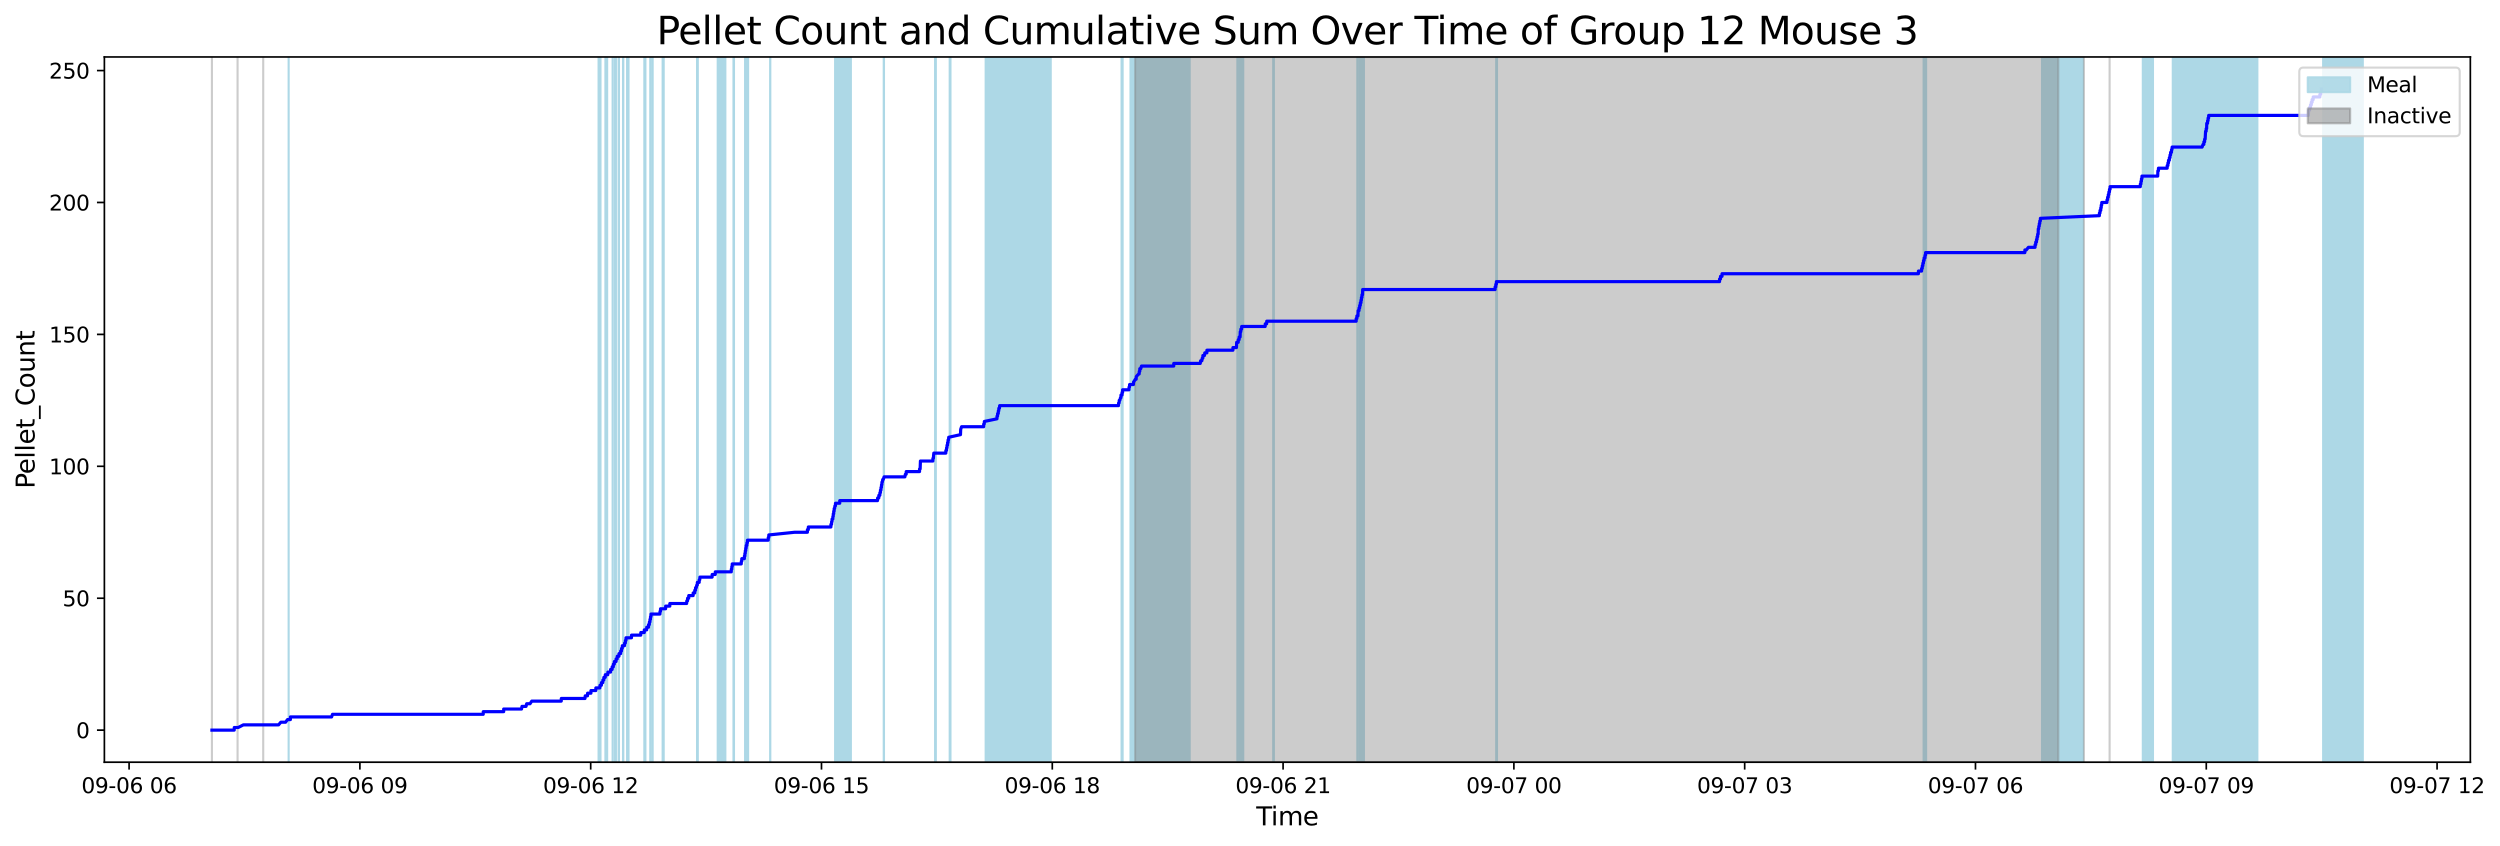 <?xml version="1.0" encoding="utf-8" standalone="no"?>
<!DOCTYPE svg PUBLIC "-//W3C//DTD SVG 1.1//EN"
  "http://www.w3.org/Graphics/SVG/1.1/DTD/svg11.dtd">
<svg xmlns:xlink="http://www.w3.org/1999/xlink" width="1179.227pt" height="399.009pt" viewBox="0 0 1179.227 399.009" xmlns="http://www.w3.org/2000/svg" version="1.1">
 <defs>
  <style type="text/css">*{stroke-linejoin: round; stroke-linecap: butt}</style>
 </defs>
 <g id="figure_1">
  <g id="patch_1">
   <path d="M 0 399.009 
L 1179.227 399.009 
L 1179.227 0 
L 0 0 
z
" style="fill: #ffffff"/>
  </g>
  <g id="axes_1">
   <g id="patch_2">
    <path d="M 49.235 359.517 
L 1165.235 359.517 
L 1165.235 26.877 
L 49.235 26.877 
z
" style="fill: #ffffff"/>
   </g>
   <g id="patch_3">
    <path d="M 136.15 359.517 
L 136.15 26.877 
L 136.15 26.877 
z
" clip-path="url(#pd367787484)" style="fill: #add8e6; stroke: #add8e6; stroke-linejoin: miter"/>
   </g>
   <g id="patch_4">
    <path d="M 283.243 359.517 
L 283.243 26.877 
L 282.35 26.877 
L 282.35 359.517 
z
" clip-path="url(#pd367787484)" style="fill: #add8e6; stroke: #add8e6; stroke-linejoin: miter"/>
   </g>
   <g id="patch_5">
    <path d="M 286.386 359.517 
L 286.386 26.877 
L 285.57 26.877 
L 285.57 359.517 
z
" clip-path="url(#pd367787484)" style="fill: #add8e6; stroke: #add8e6; stroke-linejoin: miter"/>
   </g>
   <g id="patch_6">
    <path d="M 289.029 359.517 
L 289.029 26.877 
L 288.973 26.877 
L 288.973 359.517 
z
" clip-path="url(#pd367787484)" style="fill: #add8e6; stroke: #add8e6; stroke-linejoin: miter"/>
   </g>
   <g id="patch_7">
    <path d="M 290.057 359.517 
L 290.057 26.877 
L 290.519 26.877 
L 290.519 359.517 
z
" clip-path="url(#pd367787484)" style="fill: #add8e6; stroke: #add8e6; stroke-linejoin: miter"/>
   </g>
   <g id="patch_8">
    <path d="M 291.797 359.517 
L 291.797 26.877 
L 291.953 26.877 
L 291.953 359.517 
z
" clip-path="url(#pd367787484)" style="fill: #add8e6; stroke: #add8e6; stroke-linejoin: miter"/>
   </g>
   <g id="patch_9">
    <path d="M 293.882 359.517 
L 293.882 26.877 
L 293.999 26.877 
L 293.999 359.517 
z
" clip-path="url(#pd367787484)" style="fill: #add8e6; stroke: #add8e6; stroke-linejoin: miter"/>
   </g>
   <g id="patch_10">
    <path d="M 296.46 359.517 
L 296.46 26.877 
L 295.789 26.877 
L 295.789 359.517 
z
" clip-path="url(#pd367787484)" style="fill: #add8e6; stroke: #add8e6; stroke-linejoin: miter"/>
   </g>
   <g id="patch_11">
    <path d="M 303.934 359.517 
L 303.934 26.877 
L 304.428 26.877 
L 304.428 359.517 
z
" clip-path="url(#pd367787484)" style="fill: #add8e6; stroke: #add8e6; stroke-linejoin: miter"/>
   </g>
   <g id="patch_12">
    <path d="M 306.73 359.517 
L 306.73 26.877 
L 306.926 26.877 
L 306.926 359.517 
z
" clip-path="url(#pd367787484)" style="fill: #add8e6; stroke: #add8e6; stroke-linejoin: miter"/>
   </g>
   <g id="patch_13">
    <path d="M 307.847 359.517 
L 307.847 26.877 
L 307.665 26.877 
L 307.665 359.517 
z
" clip-path="url(#pd367787484)" style="fill: #add8e6; stroke: #add8e6; stroke-linejoin: miter"/>
   </g>
   <g id="patch_14">
    <path d="M 313.058 359.517 
L 313.058 26.877 
L 312.566 26.877 
L 312.566 359.517 
z
" clip-path="url(#pd367787484)" style="fill: #add8e6; stroke: #add8e6; stroke-linejoin: miter"/>
   </g>
   <g id="patch_15">
    <path d="M 329.146 359.517 
L 329.146 26.877 
L 328.797 26.877 
L 328.797 359.517 
z
" clip-path="url(#pd367787484)" style="fill: #add8e6; stroke: #add8e6; stroke-linejoin: miter"/>
   </g>
   <g id="patch_16">
    <path d="M 342.136 359.517 
L 342.136 26.877 
L 338.543 26.877 
L 338.543 359.517 
z
" clip-path="url(#pd367787484)" style="fill: #add8e6; stroke: #add8e6; stroke-linejoin: miter"/>
   </g>
   <g id="patch_17">
    <path d="M 345.984 359.517 
L 345.984 26.877 
L 346.204 26.877 
L 346.204 359.517 
z
" clip-path="url(#pd367787484)" style="fill: #add8e6; stroke: #add8e6; stroke-linejoin: miter"/>
   </g>
   <g id="patch_18">
    <path d="M 351.45 359.517 
L 351.45 26.877 
L 351.788 26.877 
L 351.788 359.517 
z
" clip-path="url(#pd367787484)" style="fill: #add8e6; stroke: #add8e6; stroke-linejoin: miter"/>
   </g>
   <g id="patch_19">
    <path d="M 352.395 359.517 
L 352.395 26.877 
L 352.869 26.877 
L 352.869 359.517 
z
" clip-path="url(#pd367787484)" style="fill: #add8e6; stroke: #add8e6; stroke-linejoin: miter"/>
   </g>
   <g id="patch_20">
    <path d="M 363.272 359.517 
L 363.272 26.877 
L 363.342 26.877 
L 363.342 359.517 
z
" clip-path="url(#pd367787484)" style="fill: #add8e6; stroke: #add8e6; stroke-linejoin: miter"/>
   </g>
   <g id="patch_21">
    <path d="M 400.461 359.517 
L 400.461 26.877 
L 393.917 26.877 
L 393.917 359.517 
z
" clip-path="url(#pd367787484)" style="fill: #add8e6; stroke: #add8e6; stroke-linejoin: miter"/>
   </g>
   <g id="patch_22">
    <path d="M 401.348 359.517 
L 401.348 26.877 
L 397.141 26.877 
L 397.141 359.517 
z
" clip-path="url(#pd367787484)" style="fill: #add8e6; stroke: #add8e6; stroke-linejoin: miter"/>
   </g>
   <g id="patch_23">
    <path d="M 416.854 359.517 
L 416.854 26.877 
L 416.96 26.877 
L 416.96 359.517 
z
" clip-path="url(#pd367787484)" style="fill: #add8e6; stroke: #add8e6; stroke-linejoin: miter"/>
   </g>
   <g id="patch_24">
    <path d="M 441.425 359.517 
L 441.425 26.877 
L 441.072 26.877 
L 441.072 359.517 
z
" clip-path="url(#pd367787484)" style="fill: #add8e6; stroke: #add8e6; stroke-linejoin: miter"/>
   </g>
   <g id="patch_25">
    <path d="M 447.967 359.517 
L 447.967 26.877 
L 448.328 26.877 
L 448.328 359.517 
z
" clip-path="url(#pd367787484)" style="fill: #add8e6; stroke: #add8e6; stroke-linejoin: miter"/>
   </g>
   <g id="patch_26">
    <path d="M 478.36 359.517 
L 478.36 26.877 
L 464.928 26.877 
L 464.928 359.517 
z
" clip-path="url(#pd367787484)" style="fill: #add8e6; stroke: #add8e6; stroke-linejoin: miter"/>
   </g>
   <g id="patch_27">
    <path d="M 495.618 359.517 
L 495.618 26.877 
L 473.367 26.877 
L 473.367 359.517 
z
" clip-path="url(#pd367787484)" style="fill: #add8e6; stroke: #add8e6; stroke-linejoin: miter"/>
   </g>
   <g id="patch_28">
    <path d="M 529.035 359.517 
L 529.035 26.877 
L 529.525 26.877 
L 529.525 359.517 
z
" clip-path="url(#pd367787484)" style="fill: #add8e6; stroke: #add8e6; stroke-linejoin: miter"/>
   </g>
   <g id="patch_29">
    <path d="M 545.69 359.517 
L 545.69 26.877 
L 533.251 26.877 
L 533.251 359.517 
z
" clip-path="url(#pd367787484)" style="fill: #add8e6; stroke: #add8e6; stroke-linejoin: miter"/>
   </g>
   <g id="patch_30">
    <path d="M 561.159 359.517 
L 561.159 26.877 
L 536.515 26.877 
L 536.515 359.517 
z
" clip-path="url(#pd367787484)" style="fill: #add8e6; stroke: #add8e6; stroke-linejoin: miter"/>
   </g>
   <g id="patch_31">
    <path d="M 583.666 359.517 
L 583.666 26.877 
L 583.813 26.877 
L 583.813 359.517 
z
" clip-path="url(#pd367787484)" style="fill: #add8e6; stroke: #add8e6; stroke-linejoin: miter"/>
   </g>
   <g id="patch_32">
    <path d="M 584.486 359.517 
L 584.486 26.877 
L 584.863 26.877 
L 584.863 359.517 
z
" clip-path="url(#pd367787484)" style="fill: #add8e6; stroke: #add8e6; stroke-linejoin: miter"/>
   </g>
   <g id="patch_33">
    <path d="M 585.399 359.517 
L 585.399 26.877 
L 585.615 26.877 
L 585.615 359.517 
z
" clip-path="url(#pd367787484)" style="fill: #add8e6; stroke: #add8e6; stroke-linejoin: miter"/>
   </g>
   <g id="patch_34">
    <path d="M 586.418 359.517 
L 586.418 26.877 
L 586.27 26.877 
L 586.27 359.517 
z
" clip-path="url(#pd367787484)" style="fill: #add8e6; stroke: #add8e6; stroke-linejoin: miter"/>
   </g>
   <g id="patch_35">
    <path d="M 600.562 359.517 
L 600.562 26.877 
L 600.864 26.877 
L 600.864 359.517 
z
" clip-path="url(#pd367787484)" style="fill: #add8e6; stroke: #add8e6; stroke-linejoin: miter"/>
   </g>
   <g id="patch_36">
    <path d="M 640.253 359.517 
L 640.253 26.877 
L 640.441 26.877 
L 640.441 359.517 
z
" clip-path="url(#pd367787484)" style="fill: #add8e6; stroke: #add8e6; stroke-linejoin: miter"/>
   </g>
   <g id="patch_37">
    <path d="M 641.215 359.517 
L 641.215 26.877 
L 641.558 26.877 
L 641.558 359.517 
z
" clip-path="url(#pd367787484)" style="fill: #add8e6; stroke: #add8e6; stroke-linejoin: miter"/>
   </g>
   <g id="patch_38">
    <path d="M 642.249 359.517 
L 642.249 26.877 
L 642.715 26.877 
L 642.715 359.517 
z
" clip-path="url(#pd367787484)" style="fill: #add8e6; stroke: #add8e6; stroke-linejoin: miter"/>
   </g>
   <g id="patch_39">
    <path d="M 643.076 359.517 
L 643.076 26.877 
L 643.344 26.877 
L 643.344 359.517 
z
" clip-path="url(#pd367787484)" style="fill: #add8e6; stroke: #add8e6; stroke-linejoin: miter"/>
   </g>
   <g id="patch_40">
    <path d="M 705.748 359.517 
L 705.748 26.877 
L 706.117 26.877 
L 706.117 359.517 
z
" clip-path="url(#pd367787484)" style="fill: #add8e6; stroke: #add8e6; stroke-linejoin: miter"/>
   </g>
   <g id="patch_41">
    <path d="M 907.359 359.517 
L 907.359 26.877 
L 907.544 26.877 
L 907.544 359.517 
z
" clip-path="url(#pd367787484)" style="fill: #add8e6; stroke: #add8e6; stroke-linejoin: miter"/>
   </g>
   <g id="patch_42">
    <path d="M 908.153 359.517 
L 908.153 26.877 
L 908.532 26.877 
L 908.532 359.517 
z
" clip-path="url(#pd367787484)" style="fill: #add8e6; stroke: #add8e6; stroke-linejoin: miter"/>
   </g>
   <g id="patch_43">
    <path d="M 982.428 359.517 
L 982.428 26.877 
L 963.213 26.877 
L 963.213 359.517 
z
" clip-path="url(#pd367787484)" style="fill: #add8e6; stroke: #add8e6; stroke-linejoin: miter"/>
   </g>
   <g id="patch_44">
    <path d="M 1015.531 359.517 
L 1015.531 26.877 
L 1010.745 26.877 
L 1010.745 359.517 
z
" clip-path="url(#pd367787484)" style="fill: #add8e6; stroke: #add8e6; stroke-linejoin: miter"/>
   </g>
   <g id="patch_45">
    <path d="M 1043.423 359.517 
L 1043.423 26.877 
L 1024.881 26.877 
L 1024.881 359.517 
z
" clip-path="url(#pd367787484)" style="fill: #add8e6; stroke: #add8e6; stroke-linejoin: miter"/>
   </g>
   <g id="patch_46">
    <path d="M 1064.772 359.517 
L 1064.772 26.877 
L 1042.142 26.877 
L 1042.142 359.517 
z
" clip-path="url(#pd367787484)" style="fill: #add8e6; stroke: #add8e6; stroke-linejoin: miter"/>
   </g>
   <g id="patch_47">
    <path d="M 1114.508 359.517 
L 1114.508 26.877 
L 1095.799 26.877 
L 1095.799 359.517 
z
" clip-path="url(#pd367787484)" style="fill: #add8e6; stroke: #add8e6; stroke-linejoin: miter"/>
   </g>
   <g id="patch_48">
    <path d="M 99.962 26.877 
L 99.962 26.877 
L 99.962 359.517 
" clip-path="url(#pd367787484)" style="fill: #808080; opacity: 0.4; stroke: #808080; stroke-linejoin: miter"/>
   </g>
   <g id="patch_49">
    <path d="M 112.058 26.877 
L 112.058 26.877 
L 112.058 359.517 
" clip-path="url(#pd367787484)" style="fill: #808080; opacity: 0.4; stroke: #808080; stroke-linejoin: miter"/>
   </g>
   <g id="patch_50">
    <path d="M 124.155 26.877 
L 124.155 26.877 
L 124.155 359.517 
" clip-path="url(#pd367787484)" style="fill: #808080; opacity: 0.4; stroke: #808080; stroke-linejoin: miter"/>
   </g>
   <g id="patch_51">
    <path d="M 535.424 359.517 
L 535.424 26.877 
L 970.886 26.877 
L 970.886 359.517 
z
" clip-path="url(#pd367787484)" style="fill: #808080; opacity: 0.4; stroke: #808080; stroke-linejoin: miter"/>
   </g>
   <g id="patch_52">
    <path d="M 982.982 26.877 
L 982.982 26.877 
L 982.982 359.517 
" clip-path="url(#pd367787484)" style="fill: #808080; opacity: 0.4; stroke: #808080; stroke-linejoin: miter"/>
   </g>
   <g id="patch_53">
    <path d="M 995.078 26.877 
L 995.078 26.877 
L 995.078 359.517 
" clip-path="url(#pd367787484)" style="fill: #808080; opacity: 0.4; stroke: #808080; stroke-linejoin: miter"/>
   </g>
   <g id="matplotlib.axis_1">
    <g id="xtick_1">
     <g id="line2d_1">
      <defs>
       <path id="m08988e3fd3" d="M 0 0 
L 0 3.5 
" style="stroke: #000000; stroke-width: 0.8"/>
      </defs>
      <g>
       <use xlink:href="#m08988e3fd3" x="60.892" y="359.517" style="stroke: #000000; stroke-width: 0.8"/>
      </g>
     </g>
     <g id="text_1">
      <!-- 09-06 06 -->
      <g transform="translate(38.411 374.116) scale(0.1 -0.1)">
       <defs>
        <path id="DejaVuSans-30" d="M 2034 4250 
Q 1547 4250 1301 3770 
Q 1056 3291 1056 2328 
Q 1056 1369 1301 889 
Q 1547 409 2034 409 
Q 2525 409 2770 889 
Q 3016 1369 3016 2328 
Q 3016 3291 2770 3770 
Q 2525 4250 2034 4250 
z
M 2034 4750 
Q 2819 4750 3233 4129 
Q 3647 3509 3647 2328 
Q 3647 1150 3233 529 
Q 2819 -91 2034 -91 
Q 1250 -91 836 529 
Q 422 1150 422 2328 
Q 422 3509 836 4129 
Q 1250 4750 2034 4750 
z
" transform="scale(0.016)"/>
        <path id="DejaVuSans-39" d="M 703 97 
L 703 672 
Q 941 559 1184 500 
Q 1428 441 1663 441 
Q 2288 441 2617 861 
Q 2947 1281 2994 2138 
Q 2813 1869 2534 1725 
Q 2256 1581 1919 1581 
Q 1219 1581 811 2004 
Q 403 2428 403 3163 
Q 403 3881 828 4315 
Q 1253 4750 1959 4750 
Q 2769 4750 3195 4129 
Q 3622 3509 3622 2328 
Q 3622 1225 3098 567 
Q 2575 -91 1691 -91 
Q 1453 -91 1209 -44 
Q 966 3 703 97 
z
M 1959 2075 
Q 2384 2075 2632 2365 
Q 2881 2656 2881 3163 
Q 2881 3666 2632 3958 
Q 2384 4250 1959 4250 
Q 1534 4250 1286 3958 
Q 1038 3666 1038 3163 
Q 1038 2656 1286 2365 
Q 1534 2075 1959 2075 
z
" transform="scale(0.016)"/>
        <path id="DejaVuSans-2d" d="M 313 2009 
L 1997 2009 
L 1997 1497 
L 313 1497 
L 313 2009 
z
" transform="scale(0.016)"/>
        <path id="DejaVuSans-36" d="M 2113 2584 
Q 1688 2584 1439 2293 
Q 1191 2003 1191 1497 
Q 1191 994 1439 701 
Q 1688 409 2113 409 
Q 2538 409 2786 701 
Q 3034 994 3034 1497 
Q 3034 2003 2786 2293 
Q 2538 2584 2113 2584 
z
M 3366 4563 
L 3366 3988 
Q 3128 4100 2886 4159 
Q 2644 4219 2406 4219 
Q 1781 4219 1451 3797 
Q 1122 3375 1075 2522 
Q 1259 2794 1537 2939 
Q 1816 3084 2150 3084 
Q 2853 3084 3261 2657 
Q 3669 2231 3669 1497 
Q 3669 778 3244 343 
Q 2819 -91 2113 -91 
Q 1303 -91 875 529 
Q 447 1150 447 2328 
Q 447 3434 972 4092 
Q 1497 4750 2381 4750 
Q 2619 4750 2861 4703 
Q 3103 4656 3366 4563 
z
" transform="scale(0.016)"/>
        <path id="DejaVuSans-20" transform="scale(0.016)"/>
       </defs>
       <use xlink:href="#DejaVuSans-30"/>
       <use xlink:href="#DejaVuSans-39" x="63.623"/>
       <use xlink:href="#DejaVuSans-2d" x="127.246"/>
       <use xlink:href="#DejaVuSans-30" x="163.33"/>
       <use xlink:href="#DejaVuSans-36" x="226.953"/>
       <use xlink:href="#DejaVuSans-20" x="290.576"/>
       <use xlink:href="#DejaVuSans-30" x="322.363"/>
       <use xlink:href="#DejaVuSans-36" x="385.986"/>
      </g>
     </g>
    </g>
    <g id="xtick_2">
     <g id="line2d_2">
      <g>
       <use xlink:href="#m08988e3fd3" x="169.757" y="359.517" style="stroke: #000000; stroke-width: 0.8"/>
      </g>
     </g>
     <g id="text_2">
      <!-- 09-06 09 -->
      <g transform="translate(147.277 374.116) scale(0.1 -0.1)">
       <use xlink:href="#DejaVuSans-30"/>
       <use xlink:href="#DejaVuSans-39" x="63.623"/>
       <use xlink:href="#DejaVuSans-2d" x="127.246"/>
       <use xlink:href="#DejaVuSans-30" x="163.33"/>
       <use xlink:href="#DejaVuSans-36" x="226.953"/>
       <use xlink:href="#DejaVuSans-20" x="290.576"/>
       <use xlink:href="#DejaVuSans-30" x="322.363"/>
       <use xlink:href="#DejaVuSans-39" x="385.986"/>
      </g>
     </g>
    </g>
    <g id="xtick_3">
     <g id="line2d_3">
      <g>
       <use xlink:href="#m08988e3fd3" x="278.623" y="359.517" style="stroke: #000000; stroke-width: 0.8"/>
      </g>
     </g>
     <g id="text_3">
      <!-- 09-06 12 -->
      <g transform="translate(256.142 374.116) scale(0.1 -0.1)">
       <defs>
        <path id="DejaVuSans-31" d="M 794 531 
L 1825 531 
L 1825 4091 
L 703 3866 
L 703 4441 
L 1819 4666 
L 2450 4666 
L 2450 531 
L 3481 531 
L 3481 0 
L 794 0 
L 794 531 
z
" transform="scale(0.016)"/>
        <path id="DejaVuSans-32" d="M 1228 531 
L 3431 531 
L 3431 0 
L 469 0 
L 469 531 
Q 828 903 1448 1529 
Q 2069 2156 2228 2338 
Q 2531 2678 2651 2914 
Q 2772 3150 2772 3378 
Q 2772 3750 2511 3984 
Q 2250 4219 1831 4219 
Q 1534 4219 1204 4116 
Q 875 4013 500 3803 
L 500 4441 
Q 881 4594 1212 4672 
Q 1544 4750 1819 4750 
Q 2544 4750 2975 4387 
Q 3406 4025 3406 3419 
Q 3406 3131 3298 2873 
Q 3191 2616 2906 2266 
Q 2828 2175 2409 1742 
Q 1991 1309 1228 531 
z
" transform="scale(0.016)"/>
       </defs>
       <use xlink:href="#DejaVuSans-30"/>
       <use xlink:href="#DejaVuSans-39" x="63.623"/>
       <use xlink:href="#DejaVuSans-2d" x="127.246"/>
       <use xlink:href="#DejaVuSans-30" x="163.33"/>
       <use xlink:href="#DejaVuSans-36" x="226.953"/>
       <use xlink:href="#DejaVuSans-20" x="290.576"/>
       <use xlink:href="#DejaVuSans-31" x="322.363"/>
       <use xlink:href="#DejaVuSans-32" x="385.986"/>
      </g>
     </g>
    </g>
    <g id="xtick_4">
     <g id="line2d_4">
      <g>
       <use xlink:href="#m08988e3fd3" x="387.488" y="359.517" style="stroke: #000000; stroke-width: 0.8"/>
      </g>
     </g>
     <g id="text_4">
      <!-- 09-06 15 -->
      <g transform="translate(365.008 374.116) scale(0.1 -0.1)">
       <defs>
        <path id="DejaVuSans-35" d="M 691 4666 
L 3169 4666 
L 3169 4134 
L 1269 4134 
L 1269 2991 
Q 1406 3038 1543 3061 
Q 1681 3084 1819 3084 
Q 2600 3084 3056 2656 
Q 3513 2228 3513 1497 
Q 3513 744 3044 326 
Q 2575 -91 1722 -91 
Q 1428 -91 1123 -41 
Q 819 9 494 109 
L 494 744 
Q 775 591 1075 516 
Q 1375 441 1709 441 
Q 2250 441 2565 725 
Q 2881 1009 2881 1497 
Q 2881 1984 2565 2268 
Q 2250 2553 1709 2553 
Q 1456 2553 1204 2497 
Q 953 2441 691 2322 
L 691 4666 
z
" transform="scale(0.016)"/>
       </defs>
       <use xlink:href="#DejaVuSans-30"/>
       <use xlink:href="#DejaVuSans-39" x="63.623"/>
       <use xlink:href="#DejaVuSans-2d" x="127.246"/>
       <use xlink:href="#DejaVuSans-30" x="163.33"/>
       <use xlink:href="#DejaVuSans-36" x="226.953"/>
       <use xlink:href="#DejaVuSans-20" x="290.576"/>
       <use xlink:href="#DejaVuSans-31" x="322.363"/>
       <use xlink:href="#DejaVuSans-35" x="385.986"/>
      </g>
     </g>
    </g>
    <g id="xtick_5">
     <g id="line2d_5">
      <g>
       <use xlink:href="#m08988e3fd3" x="496.354" y="359.517" style="stroke: #000000; stroke-width: 0.8"/>
      </g>
     </g>
     <g id="text_5">
      <!-- 09-06 18 -->
      <g transform="translate(473.873 374.116) scale(0.1 -0.1)">
       <defs>
        <path id="DejaVuSans-38" d="M 2034 2216 
Q 1584 2216 1326 1975 
Q 1069 1734 1069 1313 
Q 1069 891 1326 650 
Q 1584 409 2034 409 
Q 2484 409 2743 651 
Q 3003 894 3003 1313 
Q 3003 1734 2745 1975 
Q 2488 2216 2034 2216 
z
M 1403 2484 
Q 997 2584 770 2862 
Q 544 3141 544 3541 
Q 544 4100 942 4425 
Q 1341 4750 2034 4750 
Q 2731 4750 3128 4425 
Q 3525 4100 3525 3541 
Q 3525 3141 3298 2862 
Q 3072 2584 2669 2484 
Q 3125 2378 3379 2068 
Q 3634 1759 3634 1313 
Q 3634 634 3220 271 
Q 2806 -91 2034 -91 
Q 1263 -91 848 271 
Q 434 634 434 1313 
Q 434 1759 690 2068 
Q 947 2378 1403 2484 
z
M 1172 3481 
Q 1172 3119 1398 2916 
Q 1625 2713 2034 2713 
Q 2441 2713 2670 2916 
Q 2900 3119 2900 3481 
Q 2900 3844 2670 4047 
Q 2441 4250 2034 4250 
Q 1625 4250 1398 4047 
Q 1172 3844 1172 3481 
z
" transform="scale(0.016)"/>
       </defs>
       <use xlink:href="#DejaVuSans-30"/>
       <use xlink:href="#DejaVuSans-39" x="63.623"/>
       <use xlink:href="#DejaVuSans-2d" x="127.246"/>
       <use xlink:href="#DejaVuSans-30" x="163.33"/>
       <use xlink:href="#DejaVuSans-36" x="226.953"/>
       <use xlink:href="#DejaVuSans-20" x="290.576"/>
       <use xlink:href="#DejaVuSans-31" x="322.363"/>
       <use xlink:href="#DejaVuSans-38" x="385.986"/>
      </g>
     </g>
    </g>
    <g id="xtick_6">
     <g id="line2d_6">
      <g>
       <use xlink:href="#m08988e3fd3" x="605.219" y="359.517" style="stroke: #000000; stroke-width: 0.8"/>
      </g>
     </g>
     <g id="text_6">
      <!-- 09-06 21 -->
      <g transform="translate(582.739 374.116) scale(0.1 -0.1)">
       <use xlink:href="#DejaVuSans-30"/>
       <use xlink:href="#DejaVuSans-39" x="63.623"/>
       <use xlink:href="#DejaVuSans-2d" x="127.246"/>
       <use xlink:href="#DejaVuSans-30" x="163.33"/>
       <use xlink:href="#DejaVuSans-36" x="226.953"/>
       <use xlink:href="#DejaVuSans-20" x="290.576"/>
       <use xlink:href="#DejaVuSans-32" x="322.363"/>
       <use xlink:href="#DejaVuSans-31" x="385.986"/>
      </g>
     </g>
    </g>
    <g id="xtick_7">
     <g id="line2d_7">
      <g>
       <use xlink:href="#m08988e3fd3" x="714.084" y="359.517" style="stroke: #000000; stroke-width: 0.8"/>
      </g>
     </g>
     <g id="text_7">
      <!-- 09-07 00 -->
      <g transform="translate(691.604 374.116) scale(0.1 -0.1)">
       <defs>
        <path id="DejaVuSans-37" d="M 525 4666 
L 3525 4666 
L 3525 4397 
L 1831 0 
L 1172 0 
L 2766 4134 
L 525 4134 
L 525 4666 
z
" transform="scale(0.016)"/>
       </defs>
       <use xlink:href="#DejaVuSans-30"/>
       <use xlink:href="#DejaVuSans-39" x="63.623"/>
       <use xlink:href="#DejaVuSans-2d" x="127.246"/>
       <use xlink:href="#DejaVuSans-30" x="163.33"/>
       <use xlink:href="#DejaVuSans-37" x="226.953"/>
       <use xlink:href="#DejaVuSans-20" x="290.576"/>
       <use xlink:href="#DejaVuSans-30" x="322.363"/>
       <use xlink:href="#DejaVuSans-30" x="385.986"/>
      </g>
     </g>
    </g>
    <g id="xtick_8">
     <g id="line2d_8">
      <g>
       <use xlink:href="#m08988e3fd3" x="822.95" y="359.517" style="stroke: #000000; stroke-width: 0.8"/>
      </g>
     </g>
     <g id="text_8">
      <!-- 09-07 03 -->
      <g transform="translate(800.469 374.116) scale(0.1 -0.1)">
       <defs>
        <path id="DejaVuSans-33" d="M 2597 2516 
Q 3050 2419 3304 2112 
Q 3559 1806 3559 1356 
Q 3559 666 3084 287 
Q 2609 -91 1734 -91 
Q 1441 -91 1130 -33 
Q 819 25 488 141 
L 488 750 
Q 750 597 1062 519 
Q 1375 441 1716 441 
Q 2309 441 2620 675 
Q 2931 909 2931 1356 
Q 2931 1769 2642 2001 
Q 2353 2234 1838 2234 
L 1294 2234 
L 1294 2753 
L 1863 2753 
Q 2328 2753 2575 2939 
Q 2822 3125 2822 3475 
Q 2822 3834 2567 4026 
Q 2313 4219 1838 4219 
Q 1578 4219 1281 4162 
Q 984 4106 628 3988 
L 628 4550 
Q 988 4650 1302 4700 
Q 1616 4750 1894 4750 
Q 2613 4750 3031 4423 
Q 3450 4097 3450 3541 
Q 3450 3153 3228 2886 
Q 3006 2619 2597 2516 
z
" transform="scale(0.016)"/>
       </defs>
       <use xlink:href="#DejaVuSans-30"/>
       <use xlink:href="#DejaVuSans-39" x="63.623"/>
       <use xlink:href="#DejaVuSans-2d" x="127.246"/>
       <use xlink:href="#DejaVuSans-30" x="163.33"/>
       <use xlink:href="#DejaVuSans-37" x="226.953"/>
       <use xlink:href="#DejaVuSans-20" x="290.576"/>
       <use xlink:href="#DejaVuSans-30" x="322.363"/>
       <use xlink:href="#DejaVuSans-33" x="385.986"/>
      </g>
     </g>
    </g>
    <g id="xtick_9">
     <g id="line2d_9">
      <g>
       <use xlink:href="#m08988e3fd3" x="931.815" y="359.517" style="stroke: #000000; stroke-width: 0.8"/>
      </g>
     </g>
     <g id="text_9">
      <!-- 09-07 06 -->
      <g transform="translate(909.335 374.116) scale(0.1 -0.1)">
       <use xlink:href="#DejaVuSans-30"/>
       <use xlink:href="#DejaVuSans-39" x="63.623"/>
       <use xlink:href="#DejaVuSans-2d" x="127.246"/>
       <use xlink:href="#DejaVuSans-30" x="163.33"/>
       <use xlink:href="#DejaVuSans-37" x="226.953"/>
       <use xlink:href="#DejaVuSans-20" x="290.576"/>
       <use xlink:href="#DejaVuSans-30" x="322.363"/>
       <use xlink:href="#DejaVuSans-36" x="385.986"/>
      </g>
     </g>
    </g>
    <g id="xtick_10">
     <g id="line2d_10">
      <g>
       <use xlink:href="#m08988e3fd3" x="1040.681" y="359.517" style="stroke: #000000; stroke-width: 0.8"/>
      </g>
     </g>
     <g id="text_10">
      <!-- 09-07 09 -->
      <g transform="translate(1018.2 374.116) scale(0.1 -0.1)">
       <use xlink:href="#DejaVuSans-30"/>
       <use xlink:href="#DejaVuSans-39" x="63.623"/>
       <use xlink:href="#DejaVuSans-2d" x="127.246"/>
       <use xlink:href="#DejaVuSans-30" x="163.33"/>
       <use xlink:href="#DejaVuSans-37" x="226.953"/>
       <use xlink:href="#DejaVuSans-20" x="290.576"/>
       <use xlink:href="#DejaVuSans-30" x="322.363"/>
       <use xlink:href="#DejaVuSans-39" x="385.986"/>
      </g>
     </g>
    </g>
    <g id="xtick_11">
     <g id="line2d_11">
      <g>
       <use xlink:href="#m08988e3fd3" x="1149.546" y="359.517" style="stroke: #000000; stroke-width: 0.8"/>
      </g>
     </g>
     <g id="text_11">
      <!-- 09-07 12 -->
      <g transform="translate(1127.066 374.116) scale(0.1 -0.1)">
       <use xlink:href="#DejaVuSans-30"/>
       <use xlink:href="#DejaVuSans-39" x="63.623"/>
       <use xlink:href="#DejaVuSans-2d" x="127.246"/>
       <use xlink:href="#DejaVuSans-30" x="163.33"/>
       <use xlink:href="#DejaVuSans-37" x="226.953"/>
       <use xlink:href="#DejaVuSans-20" x="290.576"/>
       <use xlink:href="#DejaVuSans-31" x="322.363"/>
       <use xlink:href="#DejaVuSans-32" x="385.986"/>
      </g>
     </g>
    </g>
    <g id="text_12">
     <!-- Time -->
     <g transform="translate(592.555 389.313) scale(0.12 -0.12)">
      <defs>
       <path id="DejaVuSans-54" d="M -19 4666 
L 3928 4666 
L 3928 4134 
L 2272 4134 
L 2272 0 
L 1638 0 
L 1638 4134 
L -19 4134 
L -19 4666 
z
" transform="scale(0.016)"/>
       <path id="DejaVuSans-69" d="M 603 3500 
L 1178 3500 
L 1178 0 
L 603 0 
L 603 3500 
z
M 603 4863 
L 1178 4863 
L 1178 4134 
L 603 4134 
L 603 4863 
z
" transform="scale(0.016)"/>
       <path id="DejaVuSans-6d" d="M 3328 2828 
Q 3544 3216 3844 3400 
Q 4144 3584 4550 3584 
Q 5097 3584 5394 3201 
Q 5691 2819 5691 2113 
L 5691 0 
L 5113 0 
L 5113 2094 
Q 5113 2597 4934 2840 
Q 4756 3084 4391 3084 
Q 3944 3084 3684 2787 
Q 3425 2491 3425 1978 
L 3425 0 
L 2847 0 
L 2847 2094 
Q 2847 2600 2669 2842 
Q 2491 3084 2119 3084 
Q 1678 3084 1418 2786 
Q 1159 2488 1159 1978 
L 1159 0 
L 581 0 
L 581 3500 
L 1159 3500 
L 1159 2956 
Q 1356 3278 1631 3431 
Q 1906 3584 2284 3584 
Q 2666 3584 2933 3390 
Q 3200 3197 3328 2828 
z
" transform="scale(0.016)"/>
       <path id="DejaVuSans-65" d="M 3597 1894 
L 3597 1613 
L 953 1613 
Q 991 1019 1311 708 
Q 1631 397 2203 397 
Q 2534 397 2845 478 
Q 3156 559 3463 722 
L 3463 178 
Q 3153 47 2828 -22 
Q 2503 -91 2169 -91 
Q 1331 -91 842 396 
Q 353 884 353 1716 
Q 353 2575 817 3079 
Q 1281 3584 2069 3584 
Q 2775 3584 3186 3129 
Q 3597 2675 3597 1894 
z
M 3022 2063 
Q 3016 2534 2758 2815 
Q 2500 3097 2075 3097 
Q 1594 3097 1305 2825 
Q 1016 2553 972 2059 
L 3022 2063 
z
" transform="scale(0.016)"/>
      </defs>
      <use xlink:href="#DejaVuSans-54"/>
      <use xlink:href="#DejaVuSans-69" x="57.959"/>
      <use xlink:href="#DejaVuSans-6d" x="85.742"/>
      <use xlink:href="#DejaVuSans-65" x="183.154"/>
     </g>
    </g>
   </g>
   <g id="matplotlib.axis_2">
    <g id="ytick_1">
     <g id="line2d_12">
      <defs>
       <path id="mfdb8c8daa3" d="M 0 0 
L -3.5 0 
" style="stroke: #000000; stroke-width: 0.8"/>
      </defs>
      <g>
       <use xlink:href="#mfdb8c8daa3" x="49.235" y="344.397" style="stroke: #000000; stroke-width: 0.8"/>
      </g>
     </g>
     <g id="text_13">
      <!-- 0 -->
      <g transform="translate(35.873 348.196) scale(0.1 -0.1)">
       <use xlink:href="#DejaVuSans-30"/>
      </g>
     </g>
    </g>
    <g id="ytick_2">
     <g id="line2d_13">
      <g>
       <use xlink:href="#mfdb8c8daa3" x="49.235" y="282.175" style="stroke: #000000; stroke-width: 0.8"/>
      </g>
     </g>
     <g id="text_14">
      <!-- 50 -->
      <g transform="translate(29.51 285.974) scale(0.1 -0.1)">
       <use xlink:href="#DejaVuSans-35"/>
       <use xlink:href="#DejaVuSans-30" x="63.623"/>
      </g>
     </g>
    </g>
    <g id="ytick_3">
     <g id="line2d_14">
      <g>
       <use xlink:href="#mfdb8c8daa3" x="49.235" y="219.953" style="stroke: #000000; stroke-width: 0.8"/>
      </g>
     </g>
     <g id="text_15">
      <!-- 100 -->
      <g transform="translate(23.148 223.752) scale(0.1 -0.1)">
       <use xlink:href="#DejaVuSans-31"/>
       <use xlink:href="#DejaVuSans-30" x="63.623"/>
       <use xlink:href="#DejaVuSans-30" x="127.246"/>
      </g>
     </g>
    </g>
    <g id="ytick_4">
     <g id="line2d_15">
      <g>
       <use xlink:href="#mfdb8c8daa3" x="49.235" y="157.731" style="stroke: #000000; stroke-width: 0.8"/>
      </g>
     </g>
     <g id="text_16">
      <!-- 150 -->
      <g transform="translate(23.148 161.53) scale(0.1 -0.1)">
       <use xlink:href="#DejaVuSans-31"/>
       <use xlink:href="#DejaVuSans-35" x="63.623"/>
       <use xlink:href="#DejaVuSans-30" x="127.246"/>
      </g>
     </g>
    </g>
    <g id="ytick_5">
     <g id="line2d_16">
      <g>
       <use xlink:href="#mfdb8c8daa3" x="49.235" y="95.508" style="stroke: #000000; stroke-width: 0.8"/>
      </g>
     </g>
     <g id="text_17">
      <!-- 200 -->
      <g transform="translate(23.148 99.308) scale(0.1 -0.1)">
       <use xlink:href="#DejaVuSans-32"/>
       <use xlink:href="#DejaVuSans-30" x="63.623"/>
       <use xlink:href="#DejaVuSans-30" x="127.246"/>
      </g>
     </g>
    </g>
    <g id="ytick_6">
     <g id="line2d_17">
      <g>
       <use xlink:href="#mfdb8c8daa3" x="49.235" y="33.286" style="stroke: #000000; stroke-width: 0.8"/>
      </g>
     </g>
     <g id="text_18">
      <!-- 250 -->
      <g transform="translate(23.148 37.085) scale(0.1 -0.1)">
       <use xlink:href="#DejaVuSans-32"/>
       <use xlink:href="#DejaVuSans-35" x="63.623"/>
       <use xlink:href="#DejaVuSans-30" x="127.246"/>
      </g>
     </g>
    </g>
    <g id="text_19">
     <!-- Pellet_Count -->
     <g transform="translate(16.318 230.485) rotate(-90) scale(0.12 -0.12)">
      <defs>
       <path id="DejaVuSans-50" d="M 1259 4147 
L 1259 2394 
L 2053 2394 
Q 2494 2394 2734 2622 
Q 2975 2850 2975 3272 
Q 2975 3691 2734 3919 
Q 2494 4147 2053 4147 
L 1259 4147 
z
M 628 4666 
L 2053 4666 
Q 2838 4666 3239 4311 
Q 3641 3956 3641 3272 
Q 3641 2581 3239 2228 
Q 2838 1875 2053 1875 
L 1259 1875 
L 1259 0 
L 628 0 
L 628 4666 
z
" transform="scale(0.016)"/>
       <path id="DejaVuSans-6c" d="M 603 4863 
L 1178 4863 
L 1178 0 
L 603 0 
L 603 4863 
z
" transform="scale(0.016)"/>
       <path id="DejaVuSans-74" d="M 1172 4494 
L 1172 3500 
L 2356 3500 
L 2356 3053 
L 1172 3053 
L 1172 1153 
Q 1172 725 1289 603 
Q 1406 481 1766 481 
L 2356 481 
L 2356 0 
L 1766 0 
Q 1100 0 847 248 
Q 594 497 594 1153 
L 594 3053 
L 172 3053 
L 172 3500 
L 594 3500 
L 594 4494 
L 1172 4494 
z
" transform="scale(0.016)"/>
       <path id="DejaVuSans-5f" d="M 3263 -1063 
L 3263 -1509 
L -63 -1509 
L -63 -1063 
L 3263 -1063 
z
" transform="scale(0.016)"/>
       <path id="DejaVuSans-43" d="M 4122 4306 
L 4122 3641 
Q 3803 3938 3442 4084 
Q 3081 4231 2675 4231 
Q 1875 4231 1450 3742 
Q 1025 3253 1025 2328 
Q 1025 1406 1450 917 
Q 1875 428 2675 428 
Q 3081 428 3442 575 
Q 3803 722 4122 1019 
L 4122 359 
Q 3791 134 3420 21 
Q 3050 -91 2638 -91 
Q 1578 -91 968 557 
Q 359 1206 359 2328 
Q 359 3453 968 4101 
Q 1578 4750 2638 4750 
Q 3056 4750 3426 4639 
Q 3797 4528 4122 4306 
z
" transform="scale(0.016)"/>
       <path id="DejaVuSans-6f" d="M 1959 3097 
Q 1497 3097 1228 2736 
Q 959 2375 959 1747 
Q 959 1119 1226 758 
Q 1494 397 1959 397 
Q 2419 397 2687 759 
Q 2956 1122 2956 1747 
Q 2956 2369 2687 2733 
Q 2419 3097 1959 3097 
z
M 1959 3584 
Q 2709 3584 3137 3096 
Q 3566 2609 3566 1747 
Q 3566 888 3137 398 
Q 2709 -91 1959 -91 
Q 1206 -91 779 398 
Q 353 888 353 1747 
Q 353 2609 779 3096 
Q 1206 3584 1959 3584 
z
" transform="scale(0.016)"/>
       <path id="DejaVuSans-75" d="M 544 1381 
L 544 3500 
L 1119 3500 
L 1119 1403 
Q 1119 906 1312 657 
Q 1506 409 1894 409 
Q 2359 409 2629 706 
Q 2900 1003 2900 1516 
L 2900 3500 
L 3475 3500 
L 3475 0 
L 2900 0 
L 2900 538 
Q 2691 219 2414 64 
Q 2138 -91 1772 -91 
Q 1169 -91 856 284 
Q 544 659 544 1381 
z
M 1991 3584 
L 1991 3584 
z
" transform="scale(0.016)"/>
       <path id="DejaVuSans-6e" d="M 3513 2113 
L 3513 0 
L 2938 0 
L 2938 2094 
Q 2938 2591 2744 2837 
Q 2550 3084 2163 3084 
Q 1697 3084 1428 2787 
Q 1159 2491 1159 1978 
L 1159 0 
L 581 0 
L 581 3500 
L 1159 3500 
L 1159 2956 
Q 1366 3272 1645 3428 
Q 1925 3584 2291 3584 
Q 2894 3584 3203 3211 
Q 3513 2838 3513 2113 
z
" transform="scale(0.016)"/>
      </defs>
      <use xlink:href="#DejaVuSans-50"/>
      <use xlink:href="#DejaVuSans-65" x="56.678"/>
      <use xlink:href="#DejaVuSans-6c" x="118.201"/>
      <use xlink:href="#DejaVuSans-6c" x="145.984"/>
      <use xlink:href="#DejaVuSans-65" x="173.768"/>
      <use xlink:href="#DejaVuSans-74" x="235.291"/>
      <use xlink:href="#DejaVuSans-5f" x="274.5"/>
      <use xlink:href="#DejaVuSans-43" x="324.5"/>
      <use xlink:href="#DejaVuSans-6f" x="394.324"/>
      <use xlink:href="#DejaVuSans-75" x="455.506"/>
      <use xlink:href="#DejaVuSans-6e" x="518.885"/>
      <use xlink:href="#DejaVuSans-74" x="582.264"/>
     </g>
    </g>
   </g>
   <g id="line2d_18">
    <path d="M 99.962 344.397 
L 110.476 344.397 
L 110.506 343.153 
L 112.361 343.153 
L 114.8 341.908 
L 131.402 341.908 
L 132.461 340.664 
L 134.698 340.664 
L 135.616 339.419 
L 136.977 339.419 
L 136.977 338.175 
L 156.411 338.175 
L 156.844 336.931 
L 227.93 336.931 
L 227.96 335.686 
L 237.576 335.686 
L 237.586 334.442 
L 246.003 334.442 
L 246.215 333.197 
L 248.12 333.197 
L 248.423 331.953 
L 250.005 331.953 
L 250.832 330.708 
L 264.732 330.708 
L 264.772 329.464 
L 275.931 329.464 
L 276.052 328.219 
L 277.121 328.219 
L 277.161 326.975 
L 278.733 326.975 
L 278.754 325.731 
L 281.032 325.731 
L 281.062 324.486 
L 282.947 324.486 
L 283.018 323.242 
L 283.663 323.242 
L 283.683 321.997 
L 284.338 321.997 
L 284.368 320.753 
L 284.812 320.753 
L 284.832 319.508 
L 285.487 319.508 
L 285.517 318.264 
L 286.687 318.264 
L 286.737 317.019 
L 287.997 317.019 
L 288.017 315.775 
L 288.733 315.775 
L 288.763 314.531 
L 289.287 314.531 
L 289.308 313.286 
L 289.761 313.286 
L 289.781 312.042 
L 290.588 312.042 
L 290.618 310.797 
L 291.122 310.797 
L 291.142 309.553 
L 291.949 309.553 
L 291.969 308.308 
L 292.745 308.308 
L 292.775 307.064 
L 293.168 307.064 
L 293.188 305.819 
L 293.521 305.819 
L 293.541 304.575 
L 294.569 304.575 
L 294.61 303.331 
L 294.973 303.331 
L 294.993 302.086 
L 295.265 302.086 
L 295.275 300.842 
L 297.855 300.842 
L 297.876 299.597 
L 302.23 299.597 
L 302.271 298.353 
L 303.904 298.353 
L 303.914 297.108 
L 305.033 297.108 
L 305.063 295.864 
L 305.899 295.864 
L 305.92 294.619 
L 306.282 294.619 
L 306.303 293.375 
L 306.565 293.375 
L 306.595 292.131 
L 306.817 292.131 
L 306.837 290.886 
L 307.059 290.886 
L 307.079 289.642 
L 311.282 289.642 
L 311.323 288.397 
L 311.544 288.397 
L 311.575 287.153 
L 313.964 287.153 
L 313.984 285.908 
L 315.939 285.908 
L 315.959 284.664 
L 323.872 284.664 
L 323.963 283.419 
L 324.316 283.419 
L 324.336 282.175 
L 324.86 282.175 
L 324.88 280.931 
L 326.947 280.931 
L 326.967 279.686 
L 327.703 279.686 
L 327.713 278.442 
L 328.076 278.442 
L 328.096 277.197 
L 328.429 277.197 
L 328.66 275.953 
L 328.912 275.953 
L 328.933 274.708 
L 329.799 274.708 
L 329.83 273.464 
L 330.062 273.464 
L 330.152 272.219 
L 335.898 272.219 
L 335.928 270.975 
L 337.38 270.975 
L 337.4 269.731 
L 344.93 269.731 
L 344.95 268.486 
L 345.172 268.486 
L 345.192 267.242 
L 345.373 267.242 
L 345.393 265.997 
L 349.637 265.997 
L 349.677 264.753 
L 349.879 264.753 
L 349.899 263.508 
L 351.109 263.508 
L 351.129 262.264 
L 351.341 262.264 
L 351.361 261.019 
L 351.532 261.019 
L 351.562 259.775 
L 351.754 259.775 
L 351.774 258.531 
L 351.956 258.531 
L 351.976 257.286 
L 352.298 257.286 
L 352.318 256.042 
L 352.54 256.042 
L 352.57 254.797 
L 362.368 254.797 
L 362.389 253.553 
L 362.62 253.553 
L 362.641 252.308 
L 362.872 252.308 
L 374.817 251.064 
L 380.835 251.064 
L 380.855 249.819 
L 381.269 249.819 
L 381.289 248.575 
L 391.923 248.575 
L 391.943 247.331 
L 392.256 247.331 
L 392.266 246.086 
L 392.468 246.086 
L 392.478 244.842 
L 392.841 244.842 
L 392.871 243.597 
L 393.032 243.597 
L 393.052 242.353 
L 393.254 242.353 
L 393.264 241.108 
L 393.455 241.108 
L 393.476 239.864 
L 393.677 239.864 
L 393.818 238.619 
L 394.07 238.619 
L 394.091 237.375 
L 396.086 237.375 
L 396.107 236.131 
L 413.918 236.131 
L 413.969 234.886 
L 414.523 234.886 
L 414.543 233.642 
L 415.017 233.642 
L 415.037 232.397 
L 415.289 232.397 
L 415.309 231.153 
L 415.551 231.153 
L 415.571 229.908 
L 415.783 229.908 
L 415.793 228.664 
L 415.985 228.664 
L 416.005 227.419 
L 416.196 227.419 
L 416.378 226.175 
L 416.62 226.175 
L 417.033 224.931 
L 426.821 224.931 
L 427.053 223.686 
L 427.436 223.686 
L 427.456 222.442 
L 433.736 222.442 
L 433.746 221.197 
L 434.018 221.197 
L 434.159 217.464 
L 440.026 217.464 
L 440.046 216.219 
L 440.278 216.219 
L 440.348 214.975 
L 440.479 213.731 
L 446.134 213.731 
L 446.154 212.486 
L 446.457 212.486 
L 446.487 211.242 
L 446.679 211.242 
L 446.709 209.997 
L 446.951 209.997 
L 446.961 208.753 
L 447.183 208.753 
L 447.203 207.508 
L 447.425 207.508 
L 447.495 206.264 
L 453.049 205.019 
L 453.15 202.531 
L 453.573 201.286 
L 463.986 201.286 
L 464.006 200.042 
L 464.248 200.042 
L 464.309 198.797 
L 470.256 197.553 
L 470.286 196.308 
L 470.548 196.308 
L 470.569 195.064 
L 470.881 195.064 
L 470.901 193.819 
L 471.103 193.819 
L 471.143 192.575 
L 471.435 192.575 
L 471.536 191.331 
L 527.582 191.331 
L 527.632 190.086 
L 527.894 190.086 
L 527.935 188.842 
L 528.207 188.842 
L 528.519 187.597 
L 528.741 187.597 
L 528.751 186.353 
L 529.255 186.353 
L 529.295 185.108 
L 529.517 185.108 
L 529.527 183.864 
L 532.541 183.864 
L 532.551 182.619 
L 532.763 182.619 
L 532.823 181.375 
L 534.638 181.375 
L 534.708 180.131 
L 534.789 180.131 
L 535.515 178.886 
L 535.908 178.886 
L 535.968 177.642 
L 537.087 176.397 
L 537.329 176.397 
L 537.39 175.153 
L 537.612 175.153 
L 537.632 173.908 
L 538.085 173.908 
L 538.418 172.664 
L 553.639 172.664 
L 553.659 171.419 
L 566.148 171.419 
L 566.32 170.175 
L 566.904 170.175 
L 567.096 168.931 
L 567.378 168.931 
L 567.388 167.686 
L 568.134 167.686 
L 568.295 166.442 
L 569.273 166.442 
L 569.283 165.197 
L 581.551 165.197 
L 581.571 163.953 
L 583.214 163.953 
L 583.335 161.464 
L 584.061 161.464 
L 584.081 160.219 
L 584.484 160.219 
L 584.494 158.975 
L 584.938 158.975 
L 585.028 156.486 
L 585.26 156.486 
L 585.311 155.242 
L 585.664 155.242 
L 585.684 153.997 
L 596.772 153.997 
L 596.812 152.753 
L 597.457 152.753 
L 597.508 151.508 
L 639.693 151.508 
L 639.703 150.264 
L 640.026 150.264 
L 640.036 149.019 
L 640.53 149.019 
L 640.61 146.531 
L 641.034 146.531 
L 641.044 145.286 
L 641.336 145.286 
L 641.366 144.042 
L 641.649 144.042 
L 641.659 142.797 
L 641.951 142.797 
L 641.961 141.553 
L 642.163 141.553 
L 642.173 140.308 
L 642.415 140.308 
L 642.425 139.064 
L 642.697 139.064 
L 642.757 136.575 
L 705.224 136.575 
L 705.234 135.331 
L 705.547 135.331 
L 705.567 134.086 
L 705.829 134.086 
L 705.839 132.842 
L 811.086 132.842 
L 811.106 131.597 
L 811.539 131.597 
L 811.549 130.353 
L 812.255 130.353 
L 812.275 129.108 
L 904.891 129.108 
L 904.911 127.864 
L 906.403 127.864 
L 906.413 126.619 
L 906.716 126.619 
L 906.736 125.375 
L 906.988 125.375 
L 907.008 124.131 
L 907.28 124.131 
L 907.29 122.886 
L 907.583 122.886 
L 907.603 121.642 
L 908.006 121.642 
L 908.016 120.397 
L 908.268 120.397 
L 908.278 119.153 
L 955.1 119.153 
L 955.121 117.908 
L 955.776 117.908 
L 956.784 116.664 
L 959.909 116.664 
L 959.939 115.419 
L 960.231 115.419 
L 960.241 114.175 
L 960.594 114.175 
L 960.604 112.931 
L 960.866 112.931 
L 960.886 111.686 
L 961.138 111.686 
L 961.159 110.442 
L 961.38 110.442 
L 961.441 107.953 
L 961.683 107.953 
L 961.693 106.708 
L 961.905 106.708 
L 961.915 105.464 
L 962.146 105.464 
L 962.157 104.219 
L 962.419 104.219 
L 962.439 102.975 
L 962.741 102.975 
L 990.25 101.731 
L 990.28 100.486 
L 990.532 100.486 
L 990.583 99.242 
L 990.905 99.242 
L 990.925 97.997 
L 991.127 97.997 
L 991.137 96.753 
L 991.349 96.753 
L 991.379 95.508 
L 993.828 95.508 
L 993.859 94.264 
L 994.131 94.264 
L 994.151 93.019 
L 994.453 93.019 
L 994.473 91.775 
L 994.736 91.775 
L 994.746 90.531 
L 995.018 90.531 
L 995.028 89.286 
L 995.3 89.286 
L 995.32 88.042 
L 1009.563 88.042 
L 1009.584 86.797 
L 1009.846 86.797 
L 1009.866 85.553 
L 1010.078 85.553 
L 1010.098 84.308 
L 1010.33 84.308 
L 1010.34 83.064 
L 1017.779 83.064 
L 1017.849 80.575 
L 1018.111 80.575 
L 1018.132 79.331 
L 1022.234 79.331 
L 1022.254 78.086 
L 1022.587 78.086 
L 1022.597 76.842 
L 1022.859 76.842 
L 1022.869 75.597 
L 1023.262 75.597 
L 1023.272 74.353 
L 1023.575 74.353 
L 1023.585 73.108 
L 1023.847 73.108 
L 1023.857 71.864 
L 1024.27 71.864 
L 1024.28 70.619 
L 1024.492 70.619 
L 1024.583 69.375 
L 1038.715 69.375 
L 1039.128 68.131 
L 1039.532 68.131 
L 1039.552 66.886 
L 1039.895 66.886 
L 1039.905 65.642 
L 1040.147 65.642 
L 1040.348 61.908 
L 1040.62 61.908 
L 1040.64 60.664 
L 1040.852 60.664 
L 1040.903 58.175 
L 1041.286 58.175 
L 1041.296 56.931 
L 1041.528 56.931 
L 1041.538 55.686 
L 1041.79 55.686 
L 1041.81 54.442 
L 1088.834 54.442 
L 1088.934 51.953 
L 1089.398 51.953 
L 1089.418 50.708 
L 1089.832 50.708 
L 1089.842 49.464 
L 1090.215 49.464 
L 1090.225 48.219 
L 1090.598 48.219 
L 1090.608 46.975 
L 1091.092 46.975 
L 1091.122 45.731 
L 1094.247 45.731 
L 1094.277 44.486 
L 1094.63 44.486 
L 1094.67 43.242 
L 1094.932 43.242 
L 1094.952 41.997 
L 1094.952 41.997 
" clip-path="url(#pd367787484)" style="fill: none; stroke: #0000ff; stroke-width: 1.5; stroke-linecap: square"/>
   </g>
   <g id="patch_54">
    <path d="M 49.235 359.517 
L 49.235 26.877 
" style="fill: none; stroke: #000000; stroke-width: 0.8; stroke-linejoin: miter; stroke-linecap: square"/>
   </g>
   <g id="patch_55">
    <path d="M 1165.235 359.517 
L 1165.235 26.877 
" style="fill: none; stroke: #000000; stroke-width: 0.8; stroke-linejoin: miter; stroke-linecap: square"/>
   </g>
   <g id="patch_56">
    <path d="M 49.235 359.517 
L 1165.235 359.517 
" style="fill: none; stroke: #000000; stroke-width: 0.8; stroke-linejoin: miter; stroke-linecap: square"/>
   </g>
   <g id="patch_57">
    <path d="M 49.235 26.877 
L 1165.235 26.877 
" style="fill: none; stroke: #000000; stroke-width: 0.8; stroke-linejoin: miter; stroke-linecap: square"/>
   </g>
   <g id="text_20">
    <!-- Pellet Count and Cumulative Sum Over Time of Group 12 Mouse 3 -->
    <g transform="translate(309.734 20.877) scale(0.18 -0.18)">
     <defs>
      <path id="DejaVuSans-61" d="M 2194 1759 
Q 1497 1759 1228 1600 
Q 959 1441 959 1056 
Q 959 750 1161 570 
Q 1363 391 1709 391 
Q 2188 391 2477 730 
Q 2766 1069 2766 1631 
L 2766 1759 
L 2194 1759 
z
M 3341 1997 
L 3341 0 
L 2766 0 
L 2766 531 
Q 2569 213 2275 61 
Q 1981 -91 1556 -91 
Q 1019 -91 701 211 
Q 384 513 384 1019 
Q 384 1609 779 1909 
Q 1175 2209 1959 2209 
L 2766 2209 
L 2766 2266 
Q 2766 2663 2505 2880 
Q 2244 3097 1772 3097 
Q 1472 3097 1187 3025 
Q 903 2953 641 2809 
L 641 3341 
Q 956 3463 1253 3523 
Q 1550 3584 1831 3584 
Q 2591 3584 2966 3190 
Q 3341 2797 3341 1997 
z
" transform="scale(0.016)"/>
      <path id="DejaVuSans-64" d="M 2906 2969 
L 2906 4863 
L 3481 4863 
L 3481 0 
L 2906 0 
L 2906 525 
Q 2725 213 2448 61 
Q 2172 -91 1784 -91 
Q 1150 -91 751 415 
Q 353 922 353 1747 
Q 353 2572 751 3078 
Q 1150 3584 1784 3584 
Q 2172 3584 2448 3432 
Q 2725 3281 2906 2969 
z
M 947 1747 
Q 947 1113 1208 752 
Q 1469 391 1925 391 
Q 2381 391 2643 752 
Q 2906 1113 2906 1747 
Q 2906 2381 2643 2742 
Q 2381 3103 1925 3103 
Q 1469 3103 1208 2742 
Q 947 2381 947 1747 
z
" transform="scale(0.016)"/>
      <path id="DejaVuSans-76" d="M 191 3500 
L 800 3500 
L 1894 563 
L 2988 3500 
L 3597 3500 
L 2284 0 
L 1503 0 
L 191 3500 
z
" transform="scale(0.016)"/>
      <path id="DejaVuSans-53" d="M 3425 4513 
L 3425 3897 
Q 3066 4069 2747 4153 
Q 2428 4238 2131 4238 
Q 1616 4238 1336 4038 
Q 1056 3838 1056 3469 
Q 1056 3159 1242 3001 
Q 1428 2844 1947 2747 
L 2328 2669 
Q 3034 2534 3370 2195 
Q 3706 1856 3706 1288 
Q 3706 609 3251 259 
Q 2797 -91 1919 -91 
Q 1588 -91 1214 -16 
Q 841 59 441 206 
L 441 856 
Q 825 641 1194 531 
Q 1563 422 1919 422 
Q 2459 422 2753 634 
Q 3047 847 3047 1241 
Q 3047 1584 2836 1778 
Q 2625 1972 2144 2069 
L 1759 2144 
Q 1053 2284 737 2584 
Q 422 2884 422 3419 
Q 422 4038 858 4394 
Q 1294 4750 2059 4750 
Q 2388 4750 2728 4690 
Q 3069 4631 3425 4513 
z
" transform="scale(0.016)"/>
      <path id="DejaVuSans-4f" d="M 2522 4238 
Q 1834 4238 1429 3725 
Q 1025 3213 1025 2328 
Q 1025 1447 1429 934 
Q 1834 422 2522 422 
Q 3209 422 3611 934 
Q 4013 1447 4013 2328 
Q 4013 3213 3611 3725 
Q 3209 4238 2522 4238 
z
M 2522 4750 
Q 3503 4750 4090 4092 
Q 4678 3434 4678 2328 
Q 4678 1225 4090 567 
Q 3503 -91 2522 -91 
Q 1538 -91 948 565 
Q 359 1222 359 2328 
Q 359 3434 948 4092 
Q 1538 4750 2522 4750 
z
" transform="scale(0.016)"/>
      <path id="DejaVuSans-72" d="M 2631 2963 
Q 2534 3019 2420 3045 
Q 2306 3072 2169 3072 
Q 1681 3072 1420 2755 
Q 1159 2438 1159 1844 
L 1159 0 
L 581 0 
L 581 3500 
L 1159 3500 
L 1159 2956 
Q 1341 3275 1631 3429 
Q 1922 3584 2338 3584 
Q 2397 3584 2469 3576 
Q 2541 3569 2628 3553 
L 2631 2963 
z
" transform="scale(0.016)"/>
      <path id="DejaVuSans-66" d="M 2375 4863 
L 2375 4384 
L 1825 4384 
Q 1516 4384 1395 4259 
Q 1275 4134 1275 3809 
L 1275 3500 
L 2222 3500 
L 2222 3053 
L 1275 3053 
L 1275 0 
L 697 0 
L 697 3053 
L 147 3053 
L 147 3500 
L 697 3500 
L 697 3744 
Q 697 4328 969 4595 
Q 1241 4863 1831 4863 
L 2375 4863 
z
" transform="scale(0.016)"/>
      <path id="DejaVuSans-47" d="M 3809 666 
L 3809 1919 
L 2778 1919 
L 2778 2438 
L 4434 2438 
L 4434 434 
Q 4069 175 3628 42 
Q 3188 -91 2688 -91 
Q 1594 -91 976 548 
Q 359 1188 359 2328 
Q 359 3472 976 4111 
Q 1594 4750 2688 4750 
Q 3144 4750 3555 4637 
Q 3966 4525 4313 4306 
L 4313 3634 
Q 3963 3931 3569 4081 
Q 3175 4231 2741 4231 
Q 1884 4231 1454 3753 
Q 1025 3275 1025 2328 
Q 1025 1384 1454 906 
Q 1884 428 2741 428 
Q 3075 428 3337 486 
Q 3600 544 3809 666 
z
" transform="scale(0.016)"/>
      <path id="DejaVuSans-70" d="M 1159 525 
L 1159 -1331 
L 581 -1331 
L 581 3500 
L 1159 3500 
L 1159 2969 
Q 1341 3281 1617 3432 
Q 1894 3584 2278 3584 
Q 2916 3584 3314 3078 
Q 3713 2572 3713 1747 
Q 3713 922 3314 415 
Q 2916 -91 2278 -91 
Q 1894 -91 1617 61 
Q 1341 213 1159 525 
z
M 3116 1747 
Q 3116 2381 2855 2742 
Q 2594 3103 2138 3103 
Q 1681 3103 1420 2742 
Q 1159 2381 1159 1747 
Q 1159 1113 1420 752 
Q 1681 391 2138 391 
Q 2594 391 2855 752 
Q 3116 1113 3116 1747 
z
" transform="scale(0.016)"/>
      <path id="DejaVuSans-4d" d="M 628 4666 
L 1569 4666 
L 2759 1491 
L 3956 4666 
L 4897 4666 
L 4897 0 
L 4281 0 
L 4281 4097 
L 3078 897 
L 2444 897 
L 1241 4097 
L 1241 0 
L 628 0 
L 628 4666 
z
" transform="scale(0.016)"/>
      <path id="DejaVuSans-73" d="M 2834 3397 
L 2834 2853 
Q 2591 2978 2328 3040 
Q 2066 3103 1784 3103 
Q 1356 3103 1142 2972 
Q 928 2841 928 2578 
Q 928 2378 1081 2264 
Q 1234 2150 1697 2047 
L 1894 2003 
Q 2506 1872 2764 1633 
Q 3022 1394 3022 966 
Q 3022 478 2636 193 
Q 2250 -91 1575 -91 
Q 1294 -91 989 -36 
Q 684 19 347 128 
L 347 722 
Q 666 556 975 473 
Q 1284 391 1588 391 
Q 1994 391 2212 530 
Q 2431 669 2431 922 
Q 2431 1156 2273 1281 
Q 2116 1406 1581 1522 
L 1381 1569 
Q 847 1681 609 1914 
Q 372 2147 372 2553 
Q 372 3047 722 3315 
Q 1072 3584 1716 3584 
Q 2034 3584 2315 3537 
Q 2597 3491 2834 3397 
z
" transform="scale(0.016)"/>
     </defs>
     <use xlink:href="#DejaVuSans-50"/>
     <use xlink:href="#DejaVuSans-65" x="56.678"/>
     <use xlink:href="#DejaVuSans-6c" x="118.201"/>
     <use xlink:href="#DejaVuSans-6c" x="145.984"/>
     <use xlink:href="#DejaVuSans-65" x="173.768"/>
     <use xlink:href="#DejaVuSans-74" x="235.291"/>
     <use xlink:href="#DejaVuSans-20" x="274.5"/>
     <use xlink:href="#DejaVuSans-43" x="306.287"/>
     <use xlink:href="#DejaVuSans-6f" x="376.111"/>
     <use xlink:href="#DejaVuSans-75" x="437.293"/>
     <use xlink:href="#DejaVuSans-6e" x="500.672"/>
     <use xlink:href="#DejaVuSans-74" x="564.051"/>
     <use xlink:href="#DejaVuSans-20" x="603.26"/>
     <use xlink:href="#DejaVuSans-61" x="635.047"/>
     <use xlink:href="#DejaVuSans-6e" x="696.326"/>
     <use xlink:href="#DejaVuSans-64" x="759.705"/>
     <use xlink:href="#DejaVuSans-20" x="823.182"/>
     <use xlink:href="#DejaVuSans-43" x="854.969"/>
     <use xlink:href="#DejaVuSans-75" x="924.793"/>
     <use xlink:href="#DejaVuSans-6d" x="988.172"/>
     <use xlink:href="#DejaVuSans-75" x="1085.584"/>
     <use xlink:href="#DejaVuSans-6c" x="1148.963"/>
     <use xlink:href="#DejaVuSans-61" x="1176.746"/>
     <use xlink:href="#DejaVuSans-74" x="1238.025"/>
     <use xlink:href="#DejaVuSans-69" x="1277.234"/>
     <use xlink:href="#DejaVuSans-76" x="1305.018"/>
     <use xlink:href="#DejaVuSans-65" x="1364.197"/>
     <use xlink:href="#DejaVuSans-20" x="1425.721"/>
     <use xlink:href="#DejaVuSans-53" x="1457.508"/>
     <use xlink:href="#DejaVuSans-75" x="1520.984"/>
     <use xlink:href="#DejaVuSans-6d" x="1584.363"/>
     <use xlink:href="#DejaVuSans-20" x="1681.775"/>
     <use xlink:href="#DejaVuSans-4f" x="1713.562"/>
     <use xlink:href="#DejaVuSans-76" x="1792.273"/>
     <use xlink:href="#DejaVuSans-65" x="1851.453"/>
     <use xlink:href="#DejaVuSans-72" x="1912.977"/>
     <use xlink:href="#DejaVuSans-20" x="1954.09"/>
     <use xlink:href="#DejaVuSans-54" x="1985.877"/>
     <use xlink:href="#DejaVuSans-69" x="2043.836"/>
     <use xlink:href="#DejaVuSans-6d" x="2071.619"/>
     <use xlink:href="#DejaVuSans-65" x="2169.031"/>
     <use xlink:href="#DejaVuSans-20" x="2230.555"/>
     <use xlink:href="#DejaVuSans-6f" x="2262.342"/>
     <use xlink:href="#DejaVuSans-66" x="2323.523"/>
     <use xlink:href="#DejaVuSans-20" x="2358.729"/>
     <use xlink:href="#DejaVuSans-47" x="2390.516"/>
     <use xlink:href="#DejaVuSans-72" x="2468.006"/>
     <use xlink:href="#DejaVuSans-6f" x="2506.869"/>
     <use xlink:href="#DejaVuSans-75" x="2568.051"/>
     <use xlink:href="#DejaVuSans-70" x="2631.43"/>
     <use xlink:href="#DejaVuSans-20" x="2694.906"/>
     <use xlink:href="#DejaVuSans-31" x="2726.693"/>
     <use xlink:href="#DejaVuSans-32" x="2790.316"/>
     <use xlink:href="#DejaVuSans-20" x="2853.939"/>
     <use xlink:href="#DejaVuSans-4d" x="2885.727"/>
     <use xlink:href="#DejaVuSans-6f" x="2972.006"/>
     <use xlink:href="#DejaVuSans-75" x="3033.188"/>
     <use xlink:href="#DejaVuSans-73" x="3096.566"/>
     <use xlink:href="#DejaVuSans-65" x="3148.666"/>
     <use xlink:href="#DejaVuSans-20" x="3210.189"/>
     <use xlink:href="#DejaVuSans-33" x="3241.977"/>
    </g>
   </g>
   <g id="legend_1">
    <g id="patch_58">
     <path d="M 1086.551 64.233 
L 1158.235 64.233 
Q 1160.235 64.233 1160.235 62.233 
L 1160.235 33.877 
Q 1160.235 31.877 1158.235 31.877 
L 1086.551 31.877 
Q 1084.551 31.877 1084.551 33.877 
L 1084.551 62.233 
Q 1084.551 64.233 1086.551 64.233 
z
" style="fill: #ffffff; opacity: 0.8; stroke: #cccccc; stroke-linejoin: miter"/>
    </g>
    <g id="patch_59">
     <path d="M 1088.551 43.476 
L 1108.551 43.476 
L 1108.551 36.476 
L 1088.551 36.476 
z
" style="fill: #add8e6; opacity: 0.9; stroke: #add8e6; stroke-linejoin: miter"/>
    </g>
    <g id="text_21">
     <!-- Meal -->
     <g transform="translate(1116.551 43.476) scale(0.1 -0.1)">
      <use xlink:href="#DejaVuSans-4d"/>
      <use xlink:href="#DejaVuSans-65" x="86.279"/>
      <use xlink:href="#DejaVuSans-61" x="147.803"/>
      <use xlink:href="#DejaVuSans-6c" x="209.082"/>
     </g>
    </g>
    <g id="patch_60">
     <path d="M 1088.551 58.154 
L 1108.551 58.154 
L 1108.551 51.154 
L 1088.551 51.154 
z
" style="fill: #808080; opacity: 0.5; stroke: #808080; stroke-linejoin: miter"/>
    </g>
    <g id="text_22">
     <!-- Inactive -->
     <g transform="translate(1116.551 58.154) scale(0.1 -0.1)">
      <defs>
       <path id="DejaVuSans-49" d="M 628 4666 
L 1259 4666 
L 1259 0 
L 628 0 
L 628 4666 
z
" transform="scale(0.016)"/>
       <path id="DejaVuSans-63" d="M 3122 3366 
L 3122 2828 
Q 2878 2963 2633 3030 
Q 2388 3097 2138 3097 
Q 1578 3097 1268 2742 
Q 959 2388 959 1747 
Q 959 1106 1268 751 
Q 1578 397 2138 397 
Q 2388 397 2633 464 
Q 2878 531 3122 666 
L 3122 134 
Q 2881 22 2623 -34 
Q 2366 -91 2075 -91 
Q 1284 -91 818 406 
Q 353 903 353 1747 
Q 353 2603 823 3093 
Q 1294 3584 2113 3584 
Q 2378 3584 2631 3529 
Q 2884 3475 3122 3366 
z
" transform="scale(0.016)"/>
      </defs>
      <use xlink:href="#DejaVuSans-49"/>
      <use xlink:href="#DejaVuSans-6e" x="29.492"/>
      <use xlink:href="#DejaVuSans-61" x="92.871"/>
      <use xlink:href="#DejaVuSans-63" x="154.15"/>
      <use xlink:href="#DejaVuSans-74" x="209.131"/>
      <use xlink:href="#DejaVuSans-69" x="248.34"/>
      <use xlink:href="#DejaVuSans-76" x="276.123"/>
      <use xlink:href="#DejaVuSans-65" x="335.303"/>
     </g>
    </g>
   </g>
  </g>
 </g>
 <defs>
  <clipPath id="pd367787484">
   <rect x="49.235" y="26.877" width="1116" height="332.64"/>
  </clipPath>
 </defs>
</svg>

